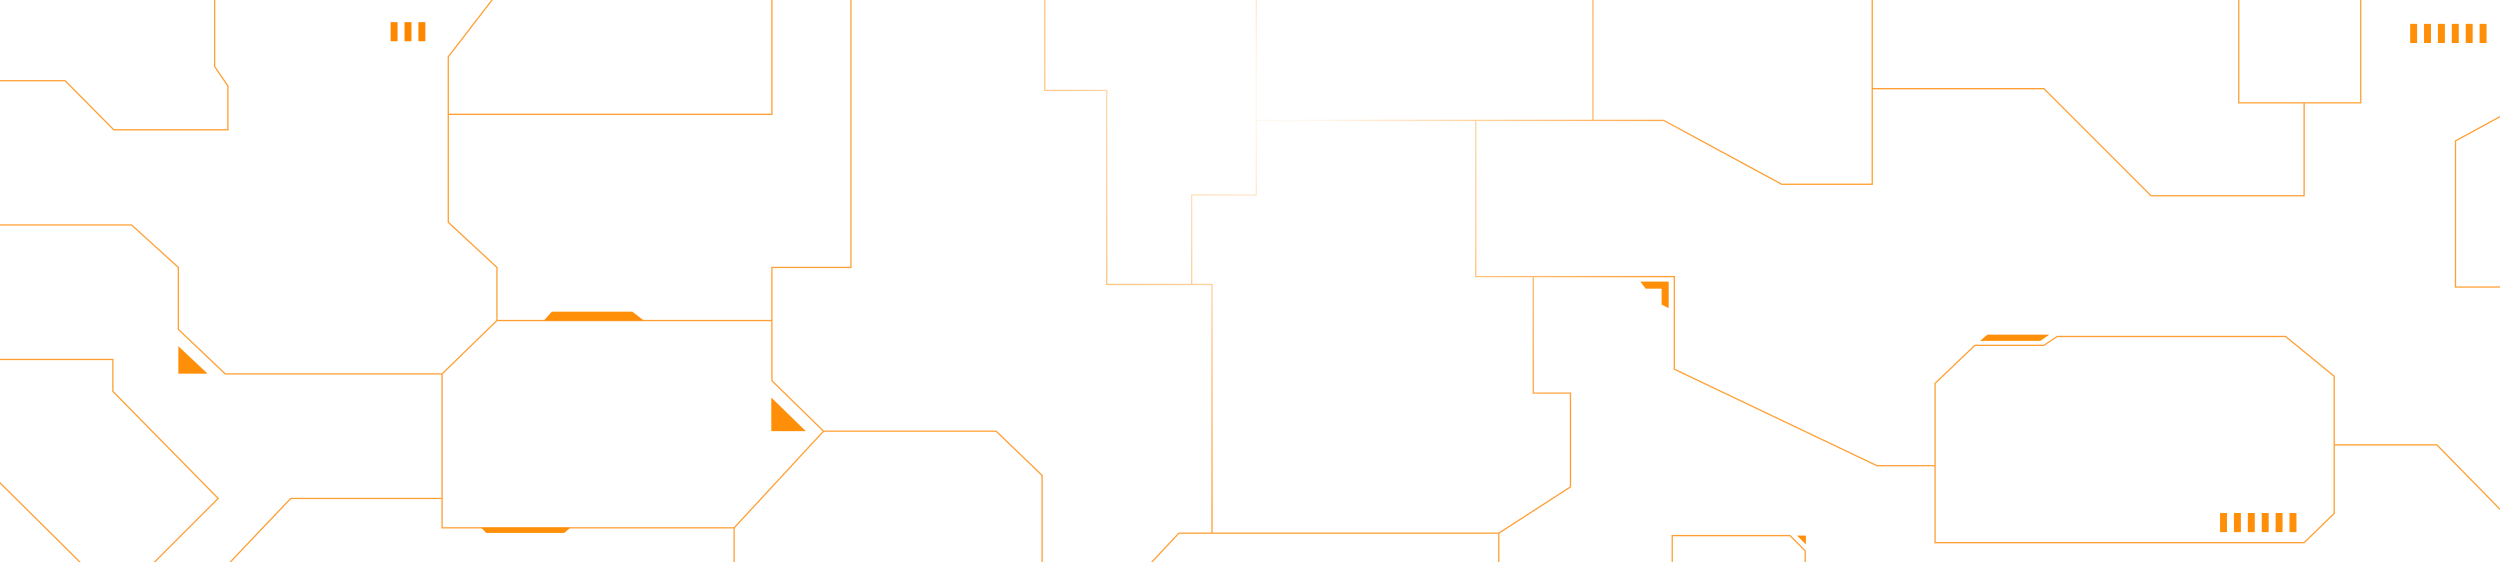 <svg width="1920" height="432" fill="none" xmlns="http://www.w3.org/2000/svg"><g clip-path="url(#clip0_625_5658)"><path opacity=".8" d="M563.812 405.382v157.747h135.256M563.812 405.382H339.518V382.79m224.294 22.592l68.648-74.247m215.842 139.334v92.66h93.764V723.41m-93.764-252.941l57.074-60.993h25.462m-82.536 60.993H800.34v-105.35l-35.343-33.984H632.46m518.59 78.341H930.838m220.212 0l55.06-35.522v-72.046h-28.55v-89.47m-26.51 197.038v69.149M344.276 87.81h248.553V-80.407M344.276 87.81V43.63l128.29-166.521m-128.29 210.7v82.922l37.382 34.663v40.781m679.992-900.823l215.05 173.236m-309.494 206.98l-2.384 74.115V92.457m2.384-366.889l-152.877-119.91L685.234-283.47 440.632-478.7m526.574 204.268l63.184-62.064-49.595-36.153 110.075-117.5-107.358-84.961M1991.82-42.009h-178.76V78.974h-43.5M1401.68-217.79L1223.36-38.83V92.458m178.32-310.248l90.06-90.384-215.04-173.237m124.98 263.621l97.54 75.923h179.37m105.32-316.345v316.345h-105.32M964.822 92.457v57.314h-49.616v68.693m49.616-126.007h168.558M164.841-18v69.107l10.195 14.953v33.619H87.357L49.975 61.982H-9.157M1.027-34.612h146.89L268.731-151.51l203.835 28.618m0 0v-168.413l-185.94-147.627m52.892 726.087l42.14-40.981m-42.14 40.981H172.997l-36.023-34.184v-47.578l-35.917-32.624H-79.164l70.007 44.179L-24.79 489.5l8.831 26.026m355.477-228.37v95.634m575.688-164.326h15.632v191.012m-15.632-191.012h-65.249V69.458h-47.578V-2.588M1276.7-481.412l156.61-157.57v-106.05m197.72 203.665v-189.204m239.17 180.166V-643.2h48.92v-82.551M983.512-575.11L815.688-704.661M983.512-575.11l195.248-197.038m307.38 1129.803v59.119h283.42l23.11-22.429V341.67m-306.53 15.985h-44.68l-155.59-74.115v-71.102h-108.31m308.58 145.217v-63.223l30.58-29.226h53.02l10.19-6.797h175.36l37.38 30.586v52.675m199.15-121.236h-106V108.2l50.96-27.718h42.13m-755.55 11.975h54.35l90.62 49.048h69.55V68.099m-214.52 24.358h-89.98m545.21-234.325v34.346h300.32M-1.011-667.302l287.637 228.371m901.404-908.059l-197.723 212.1 308.473 241.627-120.02 121.115M-30.907-1085.48l254.794 198.845 80.855-85.563m8.153-371.782l-80.855 87.37 102.597 80.14 44.844 125.34-31.255 33.14m-61.6 579.059l92.176-87.974 61.83 48.205m0 0l106.334-105.629m268.722-120.332l-167.824 20.487-100.898 99.845m268.722-120.332l163.748-168.115 142.004 109.667 30.58-30.731 26.74 21.692M546.966-584.329L362.495-730.571 472.566-838.43c-53.224-47.435-167.824-133.768-167.824-133.768m0 0l43.484-45.792m0 0l48.921 37.253L590.79-1161.4l-43.824-174.75M1133.38 92.457v119.981h44.18m106.71 256.672v-57.773h90.4l11.73 11.732v46.041M653.53-38.83v244.224h-60.701v40.781m-211.171 0h211.171m-595.19 29.906h89.038v24.468l80.882 82.241-55.733 55.734h-43.5L-2.36 368.517m133.896 110.788l91.757-96.515h116.225m253.311-136.615v46.218l39.631 38.742m805.42-263.036V-5.306h281.48v84.28h50.2M1437.88 68.1h131.86l82.24 82.241h117.58V78.974m23.11 262.696h78.84l51.66 52.675h62.53M568.368-926.404l116.186 90.987 67.266-71.705 25.14-8.435 51.638-53.026-97.841-76.527h-49.6L568.368-926.404z" stroke="url(#paint0_radial_625_5658)" strokeWidth="1.359"/><path d="M438.07 405.22h-68.647l4.078 4.078h59.812l4.757-4.078zm47.578-165.841h-61.851l-6.117 6.796h76.804l-8.836-6.796zm133.217 91.756l-26.508-25.828v25.828h26.508zm-459.463-44.179l-22.429-21.07v21.07h22.429zM1281.55 216.27h-21.75l4.08 5.437h12.23v12.234l5.44 2.719v-20.39zm105.35 201.864l-6.79-6.797h6.79v6.797zm186.91-161.084h-47.57l-5.55 4.758h46.33l6.79-4.758zM1851 18.332h5.333v14.667H1851zm32 0h5.333v14.667H1883zm-21.34 0h5.333v14.667h-5.333zm32.01 0h5.333v14.667h-5.333zm-21.34 0h5.333v14.667h-5.333zm32 0h5.333v14.667h-5.333zM1705 394h5.333v14.667H1705zm32 0h5.333v14.667H1737zm-21.34 0h5.333v14.667h-5.333zm32.01 0h5.333v14.667h-5.333zm-21.33 0h5.333v14.667h-5.333zm31.99 0h5.333v14.667h-5.333z" fill="#FF8E08"/><path fill="#FF8700" d="M300 17h5.333v14.667H300zm10.664 0h5.333v14.667h-5.333zm10.668 0h5.333v14.667h-5.333z"/></g><defs><radialGradient id="paint0_radial_625_5658" cx="0" cy="0" r="1" gradientUnits="userSpaceOnUse" gradientTransform="matrix(11.555 324.887 -317.166 11.28 989.291 74.216)"><stop stop-color="#FF8700" stop-opacity="0"/><stop offset="1" stop-color="#FF8700"/></radialGradient><clipPath id="clip0_625_5658"><path fill="#fff" d="M0 0h1920v432H0z"/></clipPath></defs></svg>